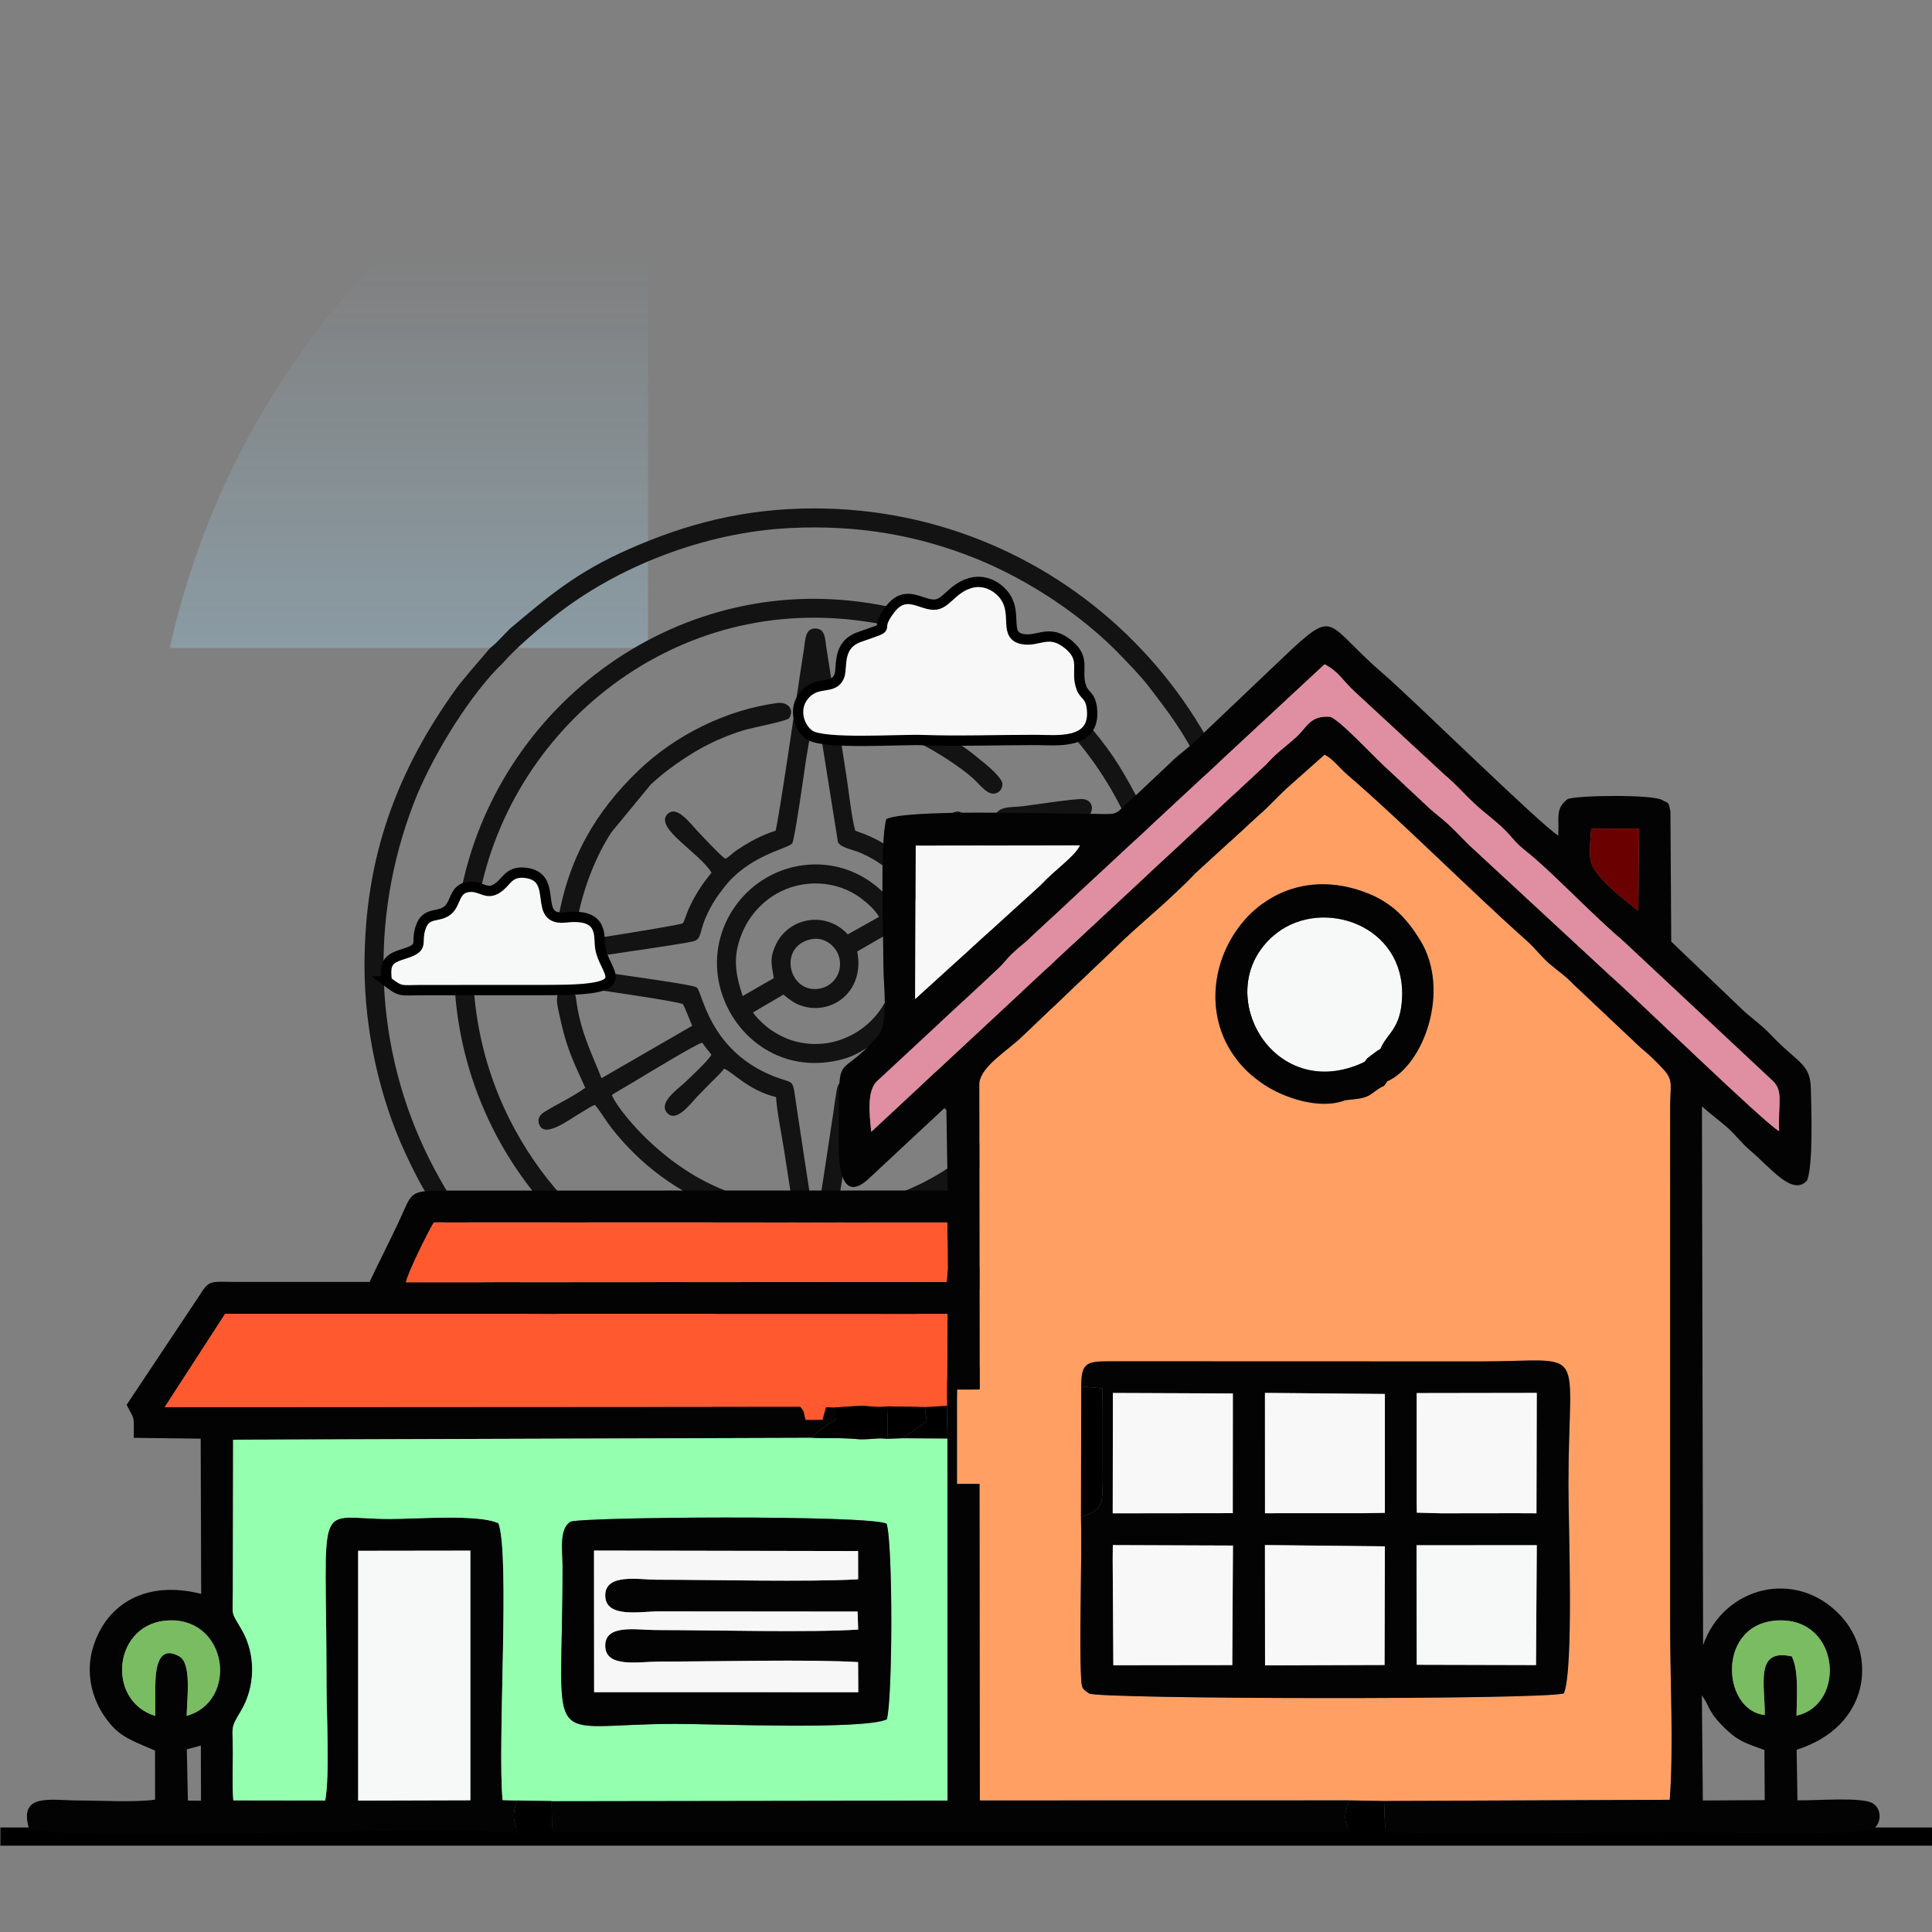 <?xml version="1.0" encoding="UTF-8"?>
<!DOCTYPE svg PUBLIC "-//W3C//DTD SVG 1.1//EN" "http://www.w3.org/Graphics/SVG/1.1/DTD/svg11.dtd">
<!-- Creator: CorelDRAW 2021 (64-Bit) -->
<svg xmlns="http://www.w3.org/2000/svg" xml:space="preserve" width="127mm" height="127mm" version="1.1" style="shape-rendering:geometricPrecision; text-rendering:geometricPrecision; image-rendering:optimizeQuality; fill-rule:evenodd; clip-rule:evenodd"
viewBox="0 0 8944.3 8944.31"
 xmlns:xlink="http://www.w3.org/1999/xlink"
 xmlns:xodm="http://www.corel.com/coreldraw/odm/2003">
 <rect x="0" y="0" width="8944.3" height="8944.31" fill="#808080" stroke="none"/>
 <defs>
  <style type="text/css">
   <![CDATA[
    .str0 {stroke:black;stroke-width:47.7;stroke-miterlimit:22.926}
    .fil0 {fill:none}
    .fil3 {fill:black}
    .fil5 {fill:#030303}
    .fil2 {fill:#131313}
    .fil14 {fill:#6B0000}
    .fil13 {fill:#7ABC62}
    .fil6 {fill:#94FFAF}
    .fil1 {fill:#A6E1FF}
    .fil8 {fill:#E08EA2}
    .fil12 {fill:#F7F7F7}
    .fil11 {fill:#F7F9F8}
    .fil9 {fill:#F8F8F8}
    .fil10 {fill:#FF5930}
    .fil7 {fill:#FF5930}
    .fil4 {fill:#FF9F63}
   ]]>
  </style>
   <mask id="id0">
  <linearGradient id="id1" gradientUnits="userSpaceOnUse" x1="4623.42" y1="7587.75" x2="4623.46" y2="1190.21">
   <stop offset="0" style="stop-opacity:1; stop-color:white"/>
   <stop offset="1" style="stop-opacity:0; stop-color:white"/>
  </linearGradient>
    <rect style="fill:url(#id1)" x="694.68" y="38.78" width="7554.93" height="7554.93"/>
   </mask>
 </defs>
 <g id="Layer_x0020_1">
  <rect class="fil0" x="-0.01" y="0" width="8944.3" height="8944.3" rx="549.09" ry="588.11"/>
  <path class="fil1" style="mask:url(#id0)" d="M4472.15 41.76c2084.59,0 3774.49,1689.89 3774.49,3774.49 0,2084.59 -1689.89,3774.49 -3774.49,3774.49 -2084.59,0 -3774.49,-1689.89 -3774.49,-3774.49 0,-2084.59 1689.89,-3774.49 3774.49,-3774.49z"/>
  <g id="_1294051828960">
   <path class="fil2" d="M2572.28 4461.39c61.22,-19.99 603.11,-90.42 643.03,-105.23 31.34,-11.62 24.68,-42.91 48.81,-101.29 14.99,-36.28 32.59,-68.86 52.1,-97.8 10.85,-16.09 20.04,-27.64 31.68,-43.18 117.42,-156.81 303.17,-184.44 319.72,-209.7 11.97,-18.26 58.91,-353.15 64.39,-390.05l44.15 -262.6 103.04 646.69c11.63,26.24 69.09,35.22 101.18,48.79 55.41,23.43 94.93,49.65 139.46,85.22 37.81,30.2 21.18,21.53 40.32,39.35 37.59,34.99 34.47,31.52 69.06,80.79 19.23,27.4 38.38,61.77 52.89,96.94 12.91,31.27 23.67,90.46 46.18,103.91 17.12,10.23 593.69,97.61 647.45,107.01l-7.59 3.44c-46.61,15.82 -613.03,89.94 -639.83,105.93 -40.2,23.99 -18.4,133.88 -168.96,285.43 -148.24,149.21 -261.11,128.35 -279.89,170.07 -7.86,17.45 -18.33,106.27 -22.35,131.7 -10.96,69.04 -72.53,492.73 -83.71,520.22 -29.34,-173.47 -53.6,-346.27 -80.72,-520.07 -28.91,-185.28 -3,-128.89 -121.04,-178.35 -293.85,-123.13 -319.39,-389.69 -346.73,-407.41 -30.17,-19.55 -614.73,-89.32 -652.64,-109.8zm2339.2 -661.81c-18.15,35.1 -122.68,157.46 -136.77,191.11 -24.69,-2.46 -45.86,-8.51 -69.98,-13.98 -31.19,-7.07 -31.46,-9.45 -47.26,-32.72 -19.33,-28.47 6.49,-50.77 20.16,-115.93l233.85 -28.48zm-304.32 231.52c35.09,21.55 28.19,20.15 74.04,30.31 91.3,20.24 115.61,42.79 154.48,-10.2 14.37,-19.59 27.73,-37.04 43.94,-59.07 22.64,-30.79 167.76,-216.84 173.03,-234.97 9.97,-34.28 -11.94,-56.49 -41.26,-57.9 -39.16,-1.88 -226.66,27.02 -273.99,32.88 -70.54,8.71 -119.37,-5.8 -141.4,65.7 -14.28,46.33 -45.7,115 -36.58,163.55 -32.15,10.95 -94.44,52.48 -129.86,72.53 -29.21,16.52 -100.5,63.36 -125.23,71.3 -11.25,-10.87 -13.57,-18.85 -24.1,-31.81 -11.85,-14.59 -14.9,-18.38 -24.61,-33.56 22.14,-33.83 90.95,-96.85 122.76,-127.4 24.47,-23.49 127.86,-93.11 83.06,-142.02 -43.32,-47.28 -105.6,41.45 -144.09,81.03 -31.59,32.49 -91.28,102.39 -125.43,124.63 -72.08,-54.52 -124.94,-94.47 -232.47,-130.31 -17.56,-63.15 -28.69,-173.55 -39.21,-241.88l-94.72 -607.23c-6.17,-38.97 -4.46,-86.39 -50.53,-87.03 -46.97,-0.65 -46.27,49.33 -52.26,89.46 -6.04,40.41 -12.56,80.82 -18.69,121.42 -15.53,102.7 -98.38,672.65 -113.54,725.28 -69.56,22.23 -121.75,52.04 -180.79,90.9 -16.69,10.99 -33.8,30.22 -51.5,38.79 -20.68,-11.51 -102.32,-100.05 -125.42,-124.04 -38.39,-39.88 -100.82,-128.22 -144.1,-81.01 -58.53,63.85 151.54,179.06 205.29,269.41l-21.16 27.07c-33.78,43.97 -62.47,90.83 -85.8,143.82 -8.82,20.03 -15.8,45.36 -25.08,63.15 -10.78,11.4 -710.2,117.45 -837.38,136.9 -42.16,6.45 -86.18,5.24 -86.26,50.66 -0.08,46.35 48.24,45.97 88.42,52.29 40.44,6.35 80.66,12.76 121.52,19.28 79.03,12.61 158.89,25.14 238.47,37.59 63.76,9.98 451.57,64.56 475.12,78.29 7.3,12.02 36.14,83.57 42.59,100.1l-419.73 242.49c-45.88,-116.2 -92.1,-204.61 -113.75,-339.23 -2.98,-18.5 -4.92,-48.23 -14.51,-60.49 -10.47,-13.4 -37,-19.77 -56.98,-8.79 -36.35,19.97 -16.18,83.68 -7.49,125.02 8.38,39.88 18.67,80.79 30.76,118.72 25.68,80.56 55.28,138.12 86.85,209.4 -55.79,40.43 -127.79,73.92 -188.06,110.75 -20.11,12.29 -37.33,31.66 -23.65,62.17 27.29,60.86 142.8,-30.16 191.8,-57.86 20.11,-11.37 42.73,-27.98 64.35,-36.19 27.63,32.37 50.29,72.84 77.28,107.38 136.35,174.49 311.37,301.29 522.18,381.96 43.89,16.79 246.78,84.88 287.62,58.05 18.68,-12.28 27.21,-39.35 11.94,-62.29 -12.51,-18.79 -39,-18.26 -66.27,-22.78 -136.61,-22.65 -280.51,-77.55 -391.8,-147.15 -75.55,-47.25 -139.74,-98.53 -201.9,-158.62 -51.33,-49.62 -131.83,-139.22 -160.41,-201.25 6.26,-5.82 -3.58,1.88 8.05,-6.77l97.33 -57.38c46.74,-28.02 280.36,-170.67 312.47,-179.02 9.13,11.16 14.21,18.68 21.88,29.21 7.84,10.76 14.23,16.21 21.05,26.61 -14.21,27.11 -95.01,101.76 -121.67,127.38 -31.66,30.41 -126.64,94.05 -83.09,142.07 43.17,47.59 110.38,-45.98 144.14,-81.05 20.83,-21.63 39.02,-40.24 60.32,-61.45 16.35,-16.3 47.88,-45.75 59.01,-62.5 36.96,13.06 112.47,100.66 240.49,131.4 5.17,73.03 25.23,169.76 37.1,244.44l93.6 604.43c5.82,39.21 5.92,86.19 51.67,85.51 46.98,-0.7 44.84,-51.07 51.24,-91.18 6.51,-40.72 12.83,-80.65 19.07,-121.41 12.1,-79.08 25.39,-159.06 37.3,-238.85 23.4,-156.78 58.95,-326.98 74.82,-483.15 79.55,-18.08 149.71,-63 210.65,-111.74 9.13,-7.3 14.78,-14.19 23.86,-19.31 20.93,11.11 102.31,99.74 125.4,123.82 33.28,34.68 100.83,128.76 144.15,81.03 43.97,-48.44 -51.59,-111.23 -83.15,-142 -25.52,-24.87 -107.63,-103.61 -122.32,-127.45 6.36,-10.7 2.33,-3.64 10.52,-14.47 4.27,-5.66 5.78,-7.59 10.13,-13.3l54.46 -81.37c26.18,-45.67 34.58,-79.78 55.23,-127.44 75.73,-16.61 164.44,-26.77 242.49,-38.93l476.94 -75c40.62,-6.75 81.14,-13.01 121.65,-19.31 39.23,-6.1 84.48,-6.52 84.41,-51.65 -0.08,-46.38 -47.66,-44.8 -90.17,-51.21 -40.34,-6.09 -80.99,-12.8 -121.18,-19.3 -79.51,-12.87 -159.04,-24.99 -238.04,-37.89 -155.77,-25.45 -322.11,-45.46 -475.6,-76.72l-38.51 -93.16 258.86 -152.08z"/>
   <path class="fil2" d="M3656.84 2444.63c315.35,-15.76 595.06,34.06 860.54,141.1 241.96,97.56 494.79,263.74 675.41,453.21 36.73,38.54 89.37,92.65 120.18,132.68 101.84,132.29 163.58,212.35 247.4,380.17 256.78,514.09 284.53,1116.61 73.7,1653.99 -71.69,182.71 -219.15,442.42 -355.93,585.39 -11.36,11.87 -16.31,22.23 -27.3,33.73l-127.61 125.26c-46.45,46.03 -83.93,74.55 -136.36,116.48 -289.57,231.58 -695.34,390.3 -1092.52,411.35 -564.07,29.9 -1036.09,-153.21 -1442.51,-501.47 -83.94,-71.93 -198.51,-199.58 -270.72,-295.83 -68.64,-91.49 -133.16,-194.57 -191.24,-309.97 -259.79,-516.19 -282.2,-1114.74 -73.8,-1653.66 76.46,-197.75 235.06,-462.69 383.2,-619.13 12.73,-13.44 20.77,-19.11 32.68,-32.77 57.64,-66.1 160.57,-152.98 231.05,-209.16 290.09,-231.28 696.25,-391.49 1093.83,-411.36zm-1969.36 2026.13c0,303.89 71.74,612.32 184.77,858.19 69.26,150.66 101.54,200.14 186.98,332.98 64.18,99.78 115.55,146.46 174.1,219.32 32.3,40.19 31.92,32.85 61.82,64.66 349.8,372.1 906.42,622.64 1456.47,623.16 583.41,0.54 1096.81,-215.66 1491.26,-611.75 33.42,-33.55 101.55,-101.52 128.55,-138.42 18.09,-24.73 39.61,-46.95 58.12,-73.08 18.56,-26.2 36.78,-49.74 55.43,-75.73 234.66,-326.8 377.83,-775.19 377.83,-1199.34 0,-1176.98 -935.59,-2116.69 -2092.46,-2117.06 -325.8,-0.11 -595.15,71.95 -860.04,189.02 -240.76,106.42 -368.27,215.38 -549.97,368.2l-62.31 64.17c-11.99,12.31 -22.86,18.3 -34.31,31.11l-90.79 106.08c-19.75,25.47 -39.26,45.57 -58.64,72.46 -275.31,382.24 -426.81,779.86 -426.81,1286.02z"/>
   <path class="fil2" d="M3698.6 2861.26c339.32,-14.27 667.31,76.6 934.81,254.73 43.01,28.64 79.55,54.38 117.4,84.01 78.89,61.76 167.03,145.82 227.97,221.71 7.48,9.32 14.42,15.99 21.71,24.97 211.43,260.33 339.83,579.41 358.37,935.02 61.91,1187.65 -1139.64,2000.5 -2182.16,1563.19 -141.19,-59.23 -264.59,-131.57 -377.96,-221.55 -12.46,-9.89 -16.17,-13.02 -28.02,-23.42l-78.4 -66.89c-19.38,-20.06 -30.2,-35.84 -50.17,-52.86 -32.9,-28.04 -108.43,-121.85 -135.92,-159.03 -184.43,-249.47 -298.23,-548.23 -315.1,-880.11 -45.79,-901.01 658.78,-1644.06 1507.47,-1679.76zm-1592.48 1726.59c64.2,890.49 824.92,1621 1790.12,1558.88 883,-56.83 1617.35,-848.16 1547.82,-1808.72 -22.32,-308.39 -115.21,-552.12 -262.38,-791.41 -66.39,-107.93 -167.32,-227.64 -261.7,-314.55 -10.29,-9.47 -14.8,-16.9 -24.87,-26.49 -10.77,-10.26 -20.73,-15.17 -31.45,-24.97 -313.23,-286.16 -776.72,-434.92 -1210.44,-404.53 -884.5,61.99 -1616.83,844.59 -1547.1,1811.8z"/>
   <path class="fil2" d="M3754.21 4348.49c66.14,-14.24 121.74,36.42 132.3,90.27 13.96,71.17 -33.61,126.92 -90.01,137.83 -144.02,27.85 -198.68,-194.44 -42.29,-228.11zm358.07 -26.4c22.11,26.2 30.38,99.08 30.48,139.3 0.67,241.23 -228.09,421.01 -460.55,359.89 -43.63,-11.47 -83.93,-33.2 -114.59,-54.14 -24.85,-16.98 -67.33,-56.15 -81.41,-80.07l140.83 -82.54c28.49,23.23 57.55,48.92 110.78,58.71 132.02,24.28 265.05,-84.74 230.59,-258.32l143.87 -82.83zm-674.05 289.14c-33.93,-103.07 -47.28,-182.15 -3.77,-289.08 33.61,-82.6 93.44,-145.63 158.32,-183.41 121.78,-70.92 281.32,-65.13 394.89,21.1 29.69,22.54 64.85,53.71 81.6,84.96l-144.35 80.97c-103.07,-111.8 -277.66,-78.61 -335.67,53 -27.64,62.7 -16.41,85.94 -6.93,149.64l-144.09 82.83zm281.77 -605.78c-250.54,31.35 -430.56,263.64 -396.77,512.97 31.29,230.89 238.07,433.76 508.98,398.85 109.61,-14.12 159.66,-49.95 234.66,-103.14 31.03,-22.02 84.31,-90.51 103.92,-125.73 47.84,-85.91 68.91,-182.9 55.57,-285.12 -29.77,-228.18 -241.45,-430.97 -506.37,-397.83z"/>
   <path class="fil2" d="M3653.8 3324.56c25.16,-39.96 -6.41,-76.37 -55.15,-69.93 -235.04,31.04 -471.39,148.45 -640.45,310.19 -202.11,193.34 -329.1,412.22 -376.68,705.87 -7.09,43.76 4.47,89.72 57.69,71.7 31.43,-10.64 28.76,-58.65 36.74,-99.72 25.55,-131.5 82.99,-280.55 154.21,-389l183.91 -223.43c23.96,-20.45 46.4,-41.29 73.75,-62.1 109.25,-83.09 217.7,-145.1 355.66,-187.58 35.36,-10.89 202.02,-42.83 210.32,-56z"/>
   <path class="fil2" d="M4967.36 4658.11c7.27,-42.09 3.61,-88.66 -48.64,-79.78 -40.08,6.82 -35,50.81 -43.24,93.73 -33.17,172.89 -103.48,333.67 -207.2,471.87 -158.5,211.2 -391.03,367.16 -661.57,424.98 -32.55,6.96 -90.75,7.69 -107.6,28.41 -24.96,30.71 -2.76,73.86 39.49,72.3 79,-2.89 251.02,-59.22 318.17,-89.4 116.03,-52.15 201.68,-106.55 293.34,-184.42l166.91 -170.42c127.02,-154.97 213.99,-356.75 250.33,-567.27z"/>
   <path class="fil2" d="M3917.06 3257.07c-40.28,20.01 -36.81,70.77 6.06,81.95 37.95,9.9 81.03,14.12 121.23,24.45 81.25,20.86 144.81,45.15 215.59,79.13 70.89,34.04 184.41,106.84 243.32,159.6 36.95,33.09 71.07,85.3 111.14,68.95 14.37,-5.87 27.6,-21.57 26.31,-42.9 -1.79,-29.71 -81.61,-94.79 -106.27,-113.69 -14.01,-10.73 -24.59,-20.7 -38.78,-31.41 -15.18,-11.47 -27.25,-19.66 -43.71,-31.21 -86.24,-60.45 -193.07,-112.09 -297.47,-147.51 -37.36,-12.68 -204.66,-63.62 -237.42,-47.35z"/>
   <path class="fil2" d="M4854.48 4161.63c14.38,49.4 18.96,99.2 30.98,149.27 13.03,54.24 96.72,48.95 84.17,-31.71 -7.18,-46.12 -19.41,-109.14 -33.04,-150.34 -18.24,-55.1 -103.39,-40.37 -82.1,32.78z"/>
  </g>
  <rect class="fil3" x="1.76" y="8460.4" width="8942.46" height="84.29"/>
  <path class="fil4" d="M5004.48 7024.12l1.13 -605.57c-0.04,-105.99 22.73,-116.05 124.11,-116.3l1721.72 0.56c510.69,0 409.77,-92.82 409.77,573.34 0,183.86 25.37,854.46 -21.25,963.35 -86.49,30.72 -2156.74,27.31 -2197.64,0.58 -33.45,-23.35 -34.5,-21.71 -37.53,-77.45 -9.18,-168.92 5.02,-537.04 -0.3,-738.49zm1418.01 -2018.25c-24.88,36.7 -7.57,12.06 -43.42,36.91 -1.88,1.3 -37.12,26.55 -37.97,27.04 -33.32,18.68 -70.64,18.42 -113.18,23.66 -121.99,47.03 -288.64,-14.56 -374.05,-70.97 -495.65,-327.43 -108.6,-1117.96 477.21,-887.36 118.7,46.73 185.8,123.47 243.74,217.7 143.3,233.01 14.38,580.21 -152.32,653.02zm-177.75 3329.15l162.64 2.73 1322.72 -5.45c18.35,-241.11 1.85,-552.35 1.85,-801.27l0.03 -2414.22c0.47,-90.68 16.49,-115.46 -32.13,-167.5 -47.58,-50.93 -64.57,-65.27 -105.51,-99.96l-310.85 -293.11c-33.85,-36.62 -71.74,-61.55 -110.62,-94.78 -38.11,-32.56 -63.66,-69.53 -101.8,-103.51 -268.32,-239.01 -590.6,-563.6 -833.71,-771.41 -34.03,-29.09 -65.57,-72.81 -105.12,-92.84l-159.1 141.45c-52.02,44.76 -91.38,92.63 -144.43,138.08l-295.3 270.08c-104.26,111.49 -286.91,260.75 -365.65,340.43l-433.8 413.23c-65.81,64.92 -192.44,137.91 -200.31,217.97l1.79 1417.89 -105.03 0.23 0.04 436.76 104.27 -0.05 1.44 1465.62 1708.57 -0.36z"/>
  <path class="fil5" d="M7878.92 7848.61c39.55,55.1 25.73,75.87 113.87,159.36 57.03,54.03 92.61,63.68 175.7,93.58l1.46 232.2 -286.58 1.77 -4.46 -486.91zm-7014.06 250.26l64.99 -17.79 0.63 255.29 -60.62 -0.33 -4.99 -237.16zm793.26 -919.33l519.41 -0.71 -0.01 1155.66 -519.34 1.49 -0.06 -1156.43zm6511.9 760.26c-202.13,-22.09 -224.04,-432.26 68.48,-438.05 282.13,-5.58 306.75,391.32 78.6,440.67 1.38,-94.01 11.07,-206.27 -21.86,-274.01 -172.43,-38.87 -123.86,128.54 -125.23,271.39zm-7451.51 -100.58l-0.12 104.56c-231.54,-70.27 -194.88,-439.07 71.19,-442.14 265.77,-3.08 313.41,373.67 74.78,442.09 0.59,-78.55 24.14,-242.07 -33.85,-275.15 -113.99,-65.03 -112,95 -112,170.65zm1160.96 -1902.74c7.97,-44.4 103.7,-235.71 129.07,-277.35l2376.36 0.42 1.88 86.56 0.84 128.46 -5.08 60.41 -2503.06 1.5zm5705.47 -1719.72c-56.65,-46.5 -214.98,-160.73 -222.78,-241.83 -3.23,-33.61 0.49,-104.76 4.87,-138.82l220.96 -0.41 -3.05 381.06zm-3345.46 -302.01l759.99 -1.06c-22.36,49.34 -113.63,110.56 -181.85,183.89l-581.03 527.65 2.89 -710.47zm-205.77 1324.84c-9.37,-84.29 -19.09,-188.37 23.97,-232.3l559.55 -519.51c28.49,-25.29 41.58,-46.59 68.25,-72.53 23.17,-22.56 43.94,-38.54 68.5,-59.9l1378.26 -1280.01c65.55,33.86 84.76,77.04 140.81,127.97l413.83 382.89c55.95,46.74 83.39,81.68 137.28,132.22 48.73,45.68 98.08,79.42 144.4,125.76 28.26,28.26 39.39,46.82 68.23,72.72 26.95,24.21 44.02,35.88 70.23,58.79 121.8,106.46 268.11,261.69 411.68,384.41l689.9 645.31c48.18,47.59 22.48,100.62 28,230.95 -58.59,-27.97 -670.88,-622.56 -783.46,-720.88l-653.81 -605.19c-51.4,-50.84 -72.18,-76.36 -123.98,-119.89 -24.65,-20.72 -46.52,-37.04 -69.17,-59.29l-192.48 -179.83c-49.36,-44.38 -212.87,-221.02 -255.78,-232.9 -95.03,-6.93 -105.94,49.04 -160.24,97.13 -48.35,42.84 -91.06,72.64 -134.95,122.59l-1829.02 1701.5zm-1635.55 3247.27c-24.53,-67.36 -24.66,-83.46 -6.18,-151.35l-65.07 -1.79c-24.73,-250.12 35,-1139.44 -19.39,-1281.42 -88.32,-43.44 -375.68,-20.11 -503.33,-20.11 -354.49,0 -292.51,-127.33 -292.51,768.49 0,132.46 15.3,420.71 -6.01,534.84l-425.5 -0.62c-5.73,-73.67 -1.7,-154.62 -2.01,-226.12 -0.54,-119.13 -13.01,-104.15 37.07,-187.37 66.66,-110.77 70.77,-259.62 5.11,-374.66 -51.97,-91.03 -43.15,-53.06 -42.24,-182.5l1.2 -699.03 2682.91 -8.6c22.39,-34.36 71.26,-61.31 108.11,-86.07l-5.48 -54.48 -40.8 -1.42 -16.35 58.09 -77.05 0.32c-12.96,-30.82 -0.68,-30.77 -25.68,-60.46l-2942.32 1.73 279.67 -431.85 3344.24 0.51 -2.72 425.37 2.37 151.26 0.3 1675.85 -1832.7 2.67 2.01 142.99 3698.59 0.73c-37.71,-53.83 -29.55,-79.05 -9.65,-146.86l-1708.57 0.36 -1.44 -1465.62 -104.27 0.05 -0.04 -436.76 105.03 -0.23 -1.79 -1417.89c7.87,-80.06 134.5,-153.05 200.31,-217.97l433.8 -413.23c78.74,-79.68 261.39,-228.94 365.65,-340.43l295.3 -270.08c53.05,-45.45 92.41,-93.32 144.43,-138.08l159.1 -141.45c39.55,20.03 71.09,63.75 105.12,92.84 243.11,207.82 565.38,532.4 833.71,771.41 38.14,33.98 63.69,70.96 101.8,103.51 38.88,33.23 76.77,58.17 110.62,94.78l310.85 293.11c40.93,34.7 57.93,49.03 105.51,99.96 48.62,52.04 32.6,76.82 32.13,167.5l-0.03 2414.22c0,248.92 16.49,560.16 -1.85,801.27l-1322.72 5.45 5.86 142.99c189.49,15.83 1131.73,2.09 1401.43,2.09 95.65,0 811.82,18.15 859.05,-16.25 37.69,-27.43 38.89,-94.46 -5.99,-119.23 -52.86,-29.19 -270.42,-10.44 -346.4,-12.65l-3.72 -234.01c342.07,-108.73 372.02,-440.16 203.49,-620.97 -205.42,-220.4 -541.62,-135.69 -636.59,136.88l-5.31 -2494.59c37.14,33.81 78.39,63.48 116.36,96.9 41.36,36.38 65.44,72.34 108.7,108.86 93.61,78.98 194.56,212.67 261.8,137.26 28.06,-70.35 20.07,-327.02 17.35,-425.99 -3.26,-117.85 -59.29,-114.88 -188.11,-251.21 -36.17,-38.26 -75.1,-66.55 -116.47,-101.75l-341.74 -326.8 -3.79 -601.53c-9.8,-52.26 -9.09,-35.81 -36.88,-53.36 -42.14,-27.05 -386.2,-23.15 -438.54,-5.32 -59.77,44.62 -38.32,87.45 -44.07,169.28 -79.16,-47.56 -682.4,-639.64 -807.06,-746.44 -265.74,-227.68 -220.73,-306.32 -430.35,-112.47l-401.55 381.73c-49.24,56.32 -108.64,91.38 -162.36,145.69l-165.49 155.91c-106.94,91.82 -45.23,74.98 -232.07,74.48 -194.2,-0.52 -817.64,-21.32 -912.01,25 -29.95,106.2 -13.2,538.44 -13.2,682.61 0,93.17 25.85,260.31 -25.63,320.67 -200.05,234.58 -178.83,17.73 -181.05,514.06 -0.49,108.22 20.44,255.69 137.28,148.5l360.81 -336.32 6.11 389.94 -2313.37 0.12c-190.53,-1.12 -162.31,7.11 -232.81,155.27 -43.92,92.33 -86.66,175.86 -130.16,267.64l-626.08 -0.01c-111.44,-0.87 -117.34,-8.83 -160.67,61.64l-337.99 507.4c34.52,70.91 34.76,38.9 32.78,152.85l310.06 3.87 2.3 718.57c-254.02,-64.74 -436.9,44.8 -499.28,242.97 -37.71,119.77 -7.04,236.66 48.93,319.83 62.52,92.93 108.42,107.92 236.66,162.46l0.26 227.18c-89.44,13.58 -255.02,4.14 -352.09,4.06 -129.21,-0.08 -277.88,-36.59 -233.09,124.97 180.29,78.18 1876.64,-17.43 2265.46,26.37z"/>
  <path class="fil6" d="M4105.58 7959.86c-107.58,49.52 -794.14,21.09 -978.57,21.09 -630.24,0 -521.28,153.86 -522.67,-732.42 -0.13,-70.03 -16.75,-171.01 36.66,-203.33 37.04,-22.39 1377.94,-33 1463.47,8.85 29.69,90.53 28.3,810.91 1.11,905.82zm-1713.6 375.67l161.79 2.64 1832.7 -2.67 -0.3 -1675.85 -206.92 -1.27 -71.05 2.76c-37.87,-3.8 -46.03,-0.93 -81.63,1.04 -50.87,2.81 -40.16,1.11 -90.45,-2.09 -57.7,-3.67 -115.75,-0.87 -173.93,-3.44l-2682.91 8.6 -1.2 699.03c-0.91,129.44 -9.73,91.46 42.24,182.5 65.66,115.04 61.55,263.89 -5.11,374.66 -50.08,83.22 -37.6,68.24 -37.07,187.37 0.32,71.5 -3.72,152.45 2.01,226.12l425.5 0.62c21.3,-114.13 6.01,-402.38 6.01,-534.84 0,-895.82 -61.98,-768.49 292.51,-768.49 127.65,0 415.01,-23.33 503.33,20.11 54.39,141.97 -5.35,1031.3 19.39,1281.42l65.07 1.79z"/>
  <path class="fil5" d="M6557.94 7153.77l556.72 -0.23 -3.69 555.02 -552.06 -1.39 -0.97 -553.4zm-701.81 -0.84l555.22 5.92 -1.46 549.28 -553.29 1.79 -0.47 -557zm-704.22 0.2l556.12 2.06 -3.2 553.42 -550.52 0.7 -2.99 -486.46 0.61 -69.72zm1406.8 -703.73l555.83 -0.88 -1.39 557.35 -94.75 -0.43 -346.78 0.46 -112.34 -2.96 -0.64 -49.75 0.04 -385.24 0.02 -118.55zm-702.53 -0.83l555.19 4.85 -0.03 550.35 -99.29 1.67 -372.44 -0.09 -83.25 0.41 -0.18 -557.19zm-703.9 0.26l555.31 2.26 -0.45 554.14 -555.69 0.75 0.83 -557.14zm-146.67 -30.27l98.3 9.06c1.51,115.3 0.82,230.49 1.05,345.81 0.41,202.95 7.73,210.38 -100.48,250.71 5.32,201.45 -8.87,569.57 0.3,738.49 3.04,55.74 4.08,54.1 37.53,77.45 40.9,26.73 2111.15,30.14 2197.64,-0.58 46.62,-108.89 21.25,-779.48 21.25,-963.35 0,-666.15 100.92,-573.34 -409.77,-573.34l-1721.72 -0.56c-101.38,0.25 -124.15,10.32 -124.11,116.3z"/>
  <path class="fil7" d="M3864.84 6516.09c37.09,-1.7 89.33,-6.81 123.02,-6.98 45.11,-0.23 68.97,8.94 121.66,1.82l172.15 3.16 102.13 -5.7 2.72 -425.37 -3344.24 -0.51 -279.67 431.85 2942.32 -1.73c25,29.69 12.73,29.64 25.68,60.46l77.05 -0.32 16.35 -58.09 40.8 1.42z"/>
  <path class="fil5" d="M2750.01 7178.44l1222.48 2.33 0.32 130.71c-238.6,13.05 -663.93,2 -935.7,1.85 -77.74,-0.05 -238.56,-31.66 -235.06,75.75 3.37,103.24 161.93,70.97 247.9,70.94l920.26 0.83 2.75 83.29c-213.52,14.47 -677.81,2.35 -935.85,2.29 -90.82,-0.01 -237.09,-29.46 -235.15,74.33 1.92,102.39 156.52,71.77 248,71.76 262.98,-0.06 695.94,-11.27 922.55,2.26l0.88 139.4 -1222.92 -0.15 -0.46 -655.59zm1355.57 781.42c27.2,-94.91 28.58,-815.29 -1.11,-905.82 -85.53,-41.84 -1426.43,-31.23 -1463.47,-8.85 -53.42,32.32 -36.79,133.3 -36.66,203.33 1.39,886.28 -107.57,732.42 522.67,732.42 184.43,0 870.98,28.43 978.57,-21.09z"/>
  <path class="fil8" d="M4033.71 5239.61l1829.02 -1701.5c43.9,-49.95 86.6,-79.74 134.95,-122.59 54.3,-48.09 65.21,-104.06 160.24,-97.13 42.9,11.88 206.42,188.53 255.78,232.9l192.48 179.83c22.65,22.24 44.52,38.57 69.17,59.29 51.8,43.53 72.58,69.05 123.98,119.89l653.81 605.19c112.57,98.32 724.87,692.91 783.46,720.88 -5.52,-130.33 20.18,-183.35 -28,-230.95l-689.9 -645.31c-143.57,-122.72 -289.88,-277.96 -411.68,-384.41 -26.21,-22.91 -43.28,-34.58 -70.23,-58.79 -28.84,-25.9 -39.97,-44.45 -68.23,-72.72 -46.31,-46.33 -95.67,-80.08 -144.4,-125.76 -53.89,-50.54 -81.32,-85.48 -137.28,-132.22l-413.83 -382.89c-56.05,-50.93 -75.25,-94.11 -140.81,-127.97l-1378.26 1280.01c-24.57,21.36 -45.33,37.33 -68.5,59.9 -26.67,25.94 -39.76,47.24 -68.25,72.53l-559.55 519.51c-43.06,43.93 -33.35,148 -23.97,232.3z"/>
  <path class="fil5" d="M4482.13 2702.36c77,-27.54 144.39,17.63 173.94,63.6 52.56,81.72 -8.49,176.33 77.96,192.7 75.61,14.3 122.9,-50.78 215.37,27.63 80.03,67.86 27.43,119.55 57.52,198.84 14,36.93 41.59,33.1 48.33,96.3 18.14,169.93 -167.15,144.4 -258.67,144.26 -175.79,-0.27 -351.78,6.61 -526.56,0.55 -106.59,-3.7 -454.28,21.16 -520.88,-22.87 -49.24,-32.54 -78.88,-119.23 -27.6,-182.72 60.75,-75.19 136.95,-21.94 164.25,-91.62 15.42,-39.35 -13.14,-142.62 92.83,-179.89 175.63,-61.78 55.31,-13.94 141.17,-127.09 72.1,-94.99 139.99,-23.27 202.94,-22.65 55.91,0.55 79.41,-68.42 159.41,-97.02zm339.98 93.38c0,0 0,0 0,0z"/>
  <path class="fil9 str0" d="M4482.13 2702.36c-80,28.6 -103.5,97.57 -159.41,97.02 -62.95,-0.62 -130.84,-72.34 -202.94,22.65 -85.87,113.15 34.46,65.31 -141.17,127.09 -105.97,37.28 -77.41,140.54 -92.83,179.89 -27.3,69.68 -103.5,16.43 -164.25,91.62 -51.28,63.49 -21.64,150.18 27.6,182.72 66.6,44.03 414.29,19.16 520.88,22.87 174.78,6.06 350.77,-0.82 526.56,-0.55 91.53,0.13 276.81,25.67 258.67,-144.26 -6.74,-63.19 -34.33,-59.37 -48.33,-96.3 -30.09,-79.29 22.51,-130.97 -57.52,-198.84 -92.47,-78.41 -139.76,-13.32 -215.37,-27.63 -86.45,-16.37 -25.4,-110.98 -77.96,-192.7 -29.55,-45.97 -96.94,-91.13 -173.94,-63.6z"/>
  <path class="fil10" d="M1879.47 5936.49l2503.06 -1.5 5.08 -60.41 -0.84 -128.46 -1.88 -86.56 -2376.36 -0.42c-25.37,41.64 -121.1,232.95 -129.07,277.35z"/>
  <polygon class="fil11" points="1658.18,8335.98 2177.52,8334.49 2177.53,7178.83 1658.12,7179.54 "/>
  <path class="fil12" d="M2750.47 7834.03l1222.92 0.15 -0.88 -139.4c-226.61,-13.53 -659.57,-2.32 -922.55,-2.26 -91.47,0.01 -246.08,30.63 -248,-71.76 -1.94,-103.79 144.33,-74.34 235.15,-74.33 258.05,0.06 722.33,12.18 935.85,-2.29l-2.75 -83.29 -920.26 -0.83c-85.98,0.03 -244.53,32.3 -247.9,-70.94 -3.5,-107.42 157.31,-75.8 235.06,-75.75 271.77,0.15 697.1,11.2 935.7,-1.85l-0.32 -130.71 -1222.48 -2.33 0.46 655.59z"/>
  <path class="fil11" d="M6317.41 4916.01c18.54,-24.42 3.22,-8.37 32.14,-31.63 2.94,-2.37 11.97,-9 15.09,-11.24 16.54,-11.82 5.64,-5.07 26.45,-17.39 28.55,-71.81 94.61,-90.06 100.02,-240.12 12.09,-334.5 -366.29,-460.05 -578.93,-296.98 -326.23,250.17 -24.46,803.62 405.23,597.36z"/>
  <path class="fil5" d="M1790.88 4543.12c-11.65,-89.57 7.25,-104.96 82.67,-128.45 97.11,-30.26 46.1,-48.78 76.16,-127.07 26.82,-69.86 87.24,-36.29 128.37,-78.3 32.72,-33.42 27.08,-94.02 88.48,-102.77 66.79,-9.49 86.32,49.05 149.56,-5.05 31.66,-27.11 47.52,-72.99 126.3,-59.18 145.47,25.5 20.75,222.47 176.62,204.95 175.31,-19.69 152.54,84.32 159.45,137.24 16.21,124.02 186.81,198.96 -229.42,198.93l-603.77 0.36c-92.32,0.44 -88.63,9.51 -154.43,-40.66zm875.87 -455.07c0,0 0,0 0,0z"/>
  <path class="fil11 str0" d="M1790.88 4543.12c65.8,50.17 62.12,41.1 154.43,40.66l603.77 -0.36c416.23,0.03 245.63,-74.91 229.42,-198.93 -6.92,-52.92 15.85,-156.93 -159.45,-137.24 -155.87,17.52 -31.16,-179.45 -176.62,-204.95 -78.79,-13.81 -94.64,32.07 -126.3,59.18 -63.24,54.1 -82.77,-4.44 -149.56,5.05 -61.4,8.75 -55.76,69.35 -88.48,102.77 -41.13,42.01 -101.55,8.44 -128.37,78.3 -30.06,78.29 20.95,96.81 -76.16,127.07 -75.42,23.49 -94.32,38.88 -82.67,128.45z"/>
  <path class="fil5" d="M6317.41 4916c-429.69,206.26 -731.47,-347.17 -405.23,-597.36 212.65,-163.07 591.02,-37.52 578.93,296.99 -5.41,150.07 -71.47,168.31 -100.03,240.12 -20.79,12.32 -9.9,5.56 -26.44,17.39 -3.12,2.24 -12.15,8.87 -15.1,11.25 -28.92,23.25 -13.59,7.2 -32.13,31.61zm105.08 89.87c166.7,-72.79 295.62,-420.01 152.33,-653 -57.94,-94.24 -125.05,-170.97 -243.75,-217.7 -585.8,-230.61 -972.87,559.91 -477.21,887.36 85.41,56.41 252.06,117.99 374.05,70.97 42.55,-5.25 79.86,-4.99 113.18,-23.68 0.87,-0.48 36.1,-25.73 37.98,-27.02 35.85,-24.85 18.54,-0.23 43.42,-36.93z"/>
  <polygon class="fil9" points="6558.69,6567.95 6558.65,6953.18 6559.29,7002.93 6671.63,7005.89 7018.41,7005.43 7113.15,7005.86 7114.55,6448.51 6558.71,6449.4 "/>
  <polygon class="fil9" points="5151.45,7005.97 5707.13,7005.22 5707.58,6451.09 5152.28,6448.82 "/>
  <polygon class="fil9" points="5856.36,7005.75 5939.61,7005.34 6312.05,7005.43 6411.34,7003.76 6411.36,6453.42 5856.18,6448.56 "/>
  <polygon class="fil11" points="6558.91,7707.16 7110.97,7708.56 7114.66,7153.54 6557.94,7153.77 "/>
  <polygon class="fil9" points="5151.31,7222.84 5154.3,7709.31 5704.82,7708.61 5708.03,7155.19 5151.91,7153.13 "/>
  <polygon class="fil9" points="5856.6,7709.93 6409.89,7708.14 6411.35,7158.85 5856.13,7152.93 "/>
  <path class="fil9" d="M4236.59 4625.23l581.03 -527.65c68.22,-73.33 159.49,-134.54 181.85,-183.89l-759.99 1.06 -2.89 710.47z"/>
  <path class="fil13" d="M8170.02 7939.81c1.37,-142.85 -47.2,-310.26 125.23,-271.39 32.93,67.74 23.24,180 21.86,274.01 228.15,-49.35 203.53,-446.26 -78.6,-440.67 -292.53,5.8 -270.62,415.96 -68.48,438.05z"/>
  <path class="fil13" d="M718.51 7839.23c0,-75.65 -1.99,-235.67 112,-170.65 57.98,33.09 34.44,196.61 33.85,275.15 238.63,-68.41 190.99,-445.16 -74.78,-442.09 -266.07,3.08 -302.73,371.87 -71.19,442.14l0.12 -104.56z"/>
  <path class="fil14" d="M7584.95 4216.77l3.05 -381.06 -220.96 0.41c-4.39,34.06 -8.11,105.21 -4.87,138.82 7.8,81.1 166.13,195.33 222.78,241.83z"/>
  <path class="fil3" d="M5004.48 7024.12c108.2,-40.33 100.89,-47.76 100.48,-250.71 -0.23,-115.32 0.46,-230.5 -1.05,-345.81l-98.3 -9.06 -1.13 605.57z"/>
  <path class="fil3" d="M3762.2 6656.64c58.18,2.58 116.23,-0.23 173.93,3.44 50.29,3.2 39.58,4.9 90.45,2.09 35.59,-1.97 43.76,-4.84 81.63,-1.04l1.32 -150.2c-52.69,7.11 -76.55,-2.05 -121.66,-1.82 -33.69,0.17 -85.93,5.28 -123.02,6.98l5.48 54.48c-36.85,24.76 -85.72,51.71 -108.11,86.07z"/>
  <path class="fil3" d="M6254.38 8481.89c74.84,4.59 82.37,6.32 158.85,-1.14l-5.86 -142.99 -162.64 -2.73c-19.9,67.81 -28.07,93.03 9.65,146.86z"/>
  <path class="fil3" d="M2398.16 8486.87c57.72,-3.59 94.82,0.06 157.63,-5.72l-2.01 -142.99 -161.79 -2.64c-18.48,67.89 -18.35,83.99 6.18,151.35z"/>
  <polygon class="fil3" points="4108.21,6661.14 4179.25,6658.37 4290.42,6580.59 4281.68,6514.09 4109.52,6510.93 "/>
  <polygon class="fil3" points="4179.25,6658.37 4386.18,6659.64 4383.81,6508.39 4281.68,6514.09 4290.42,6580.59 "/>
 </g>
</svg>

